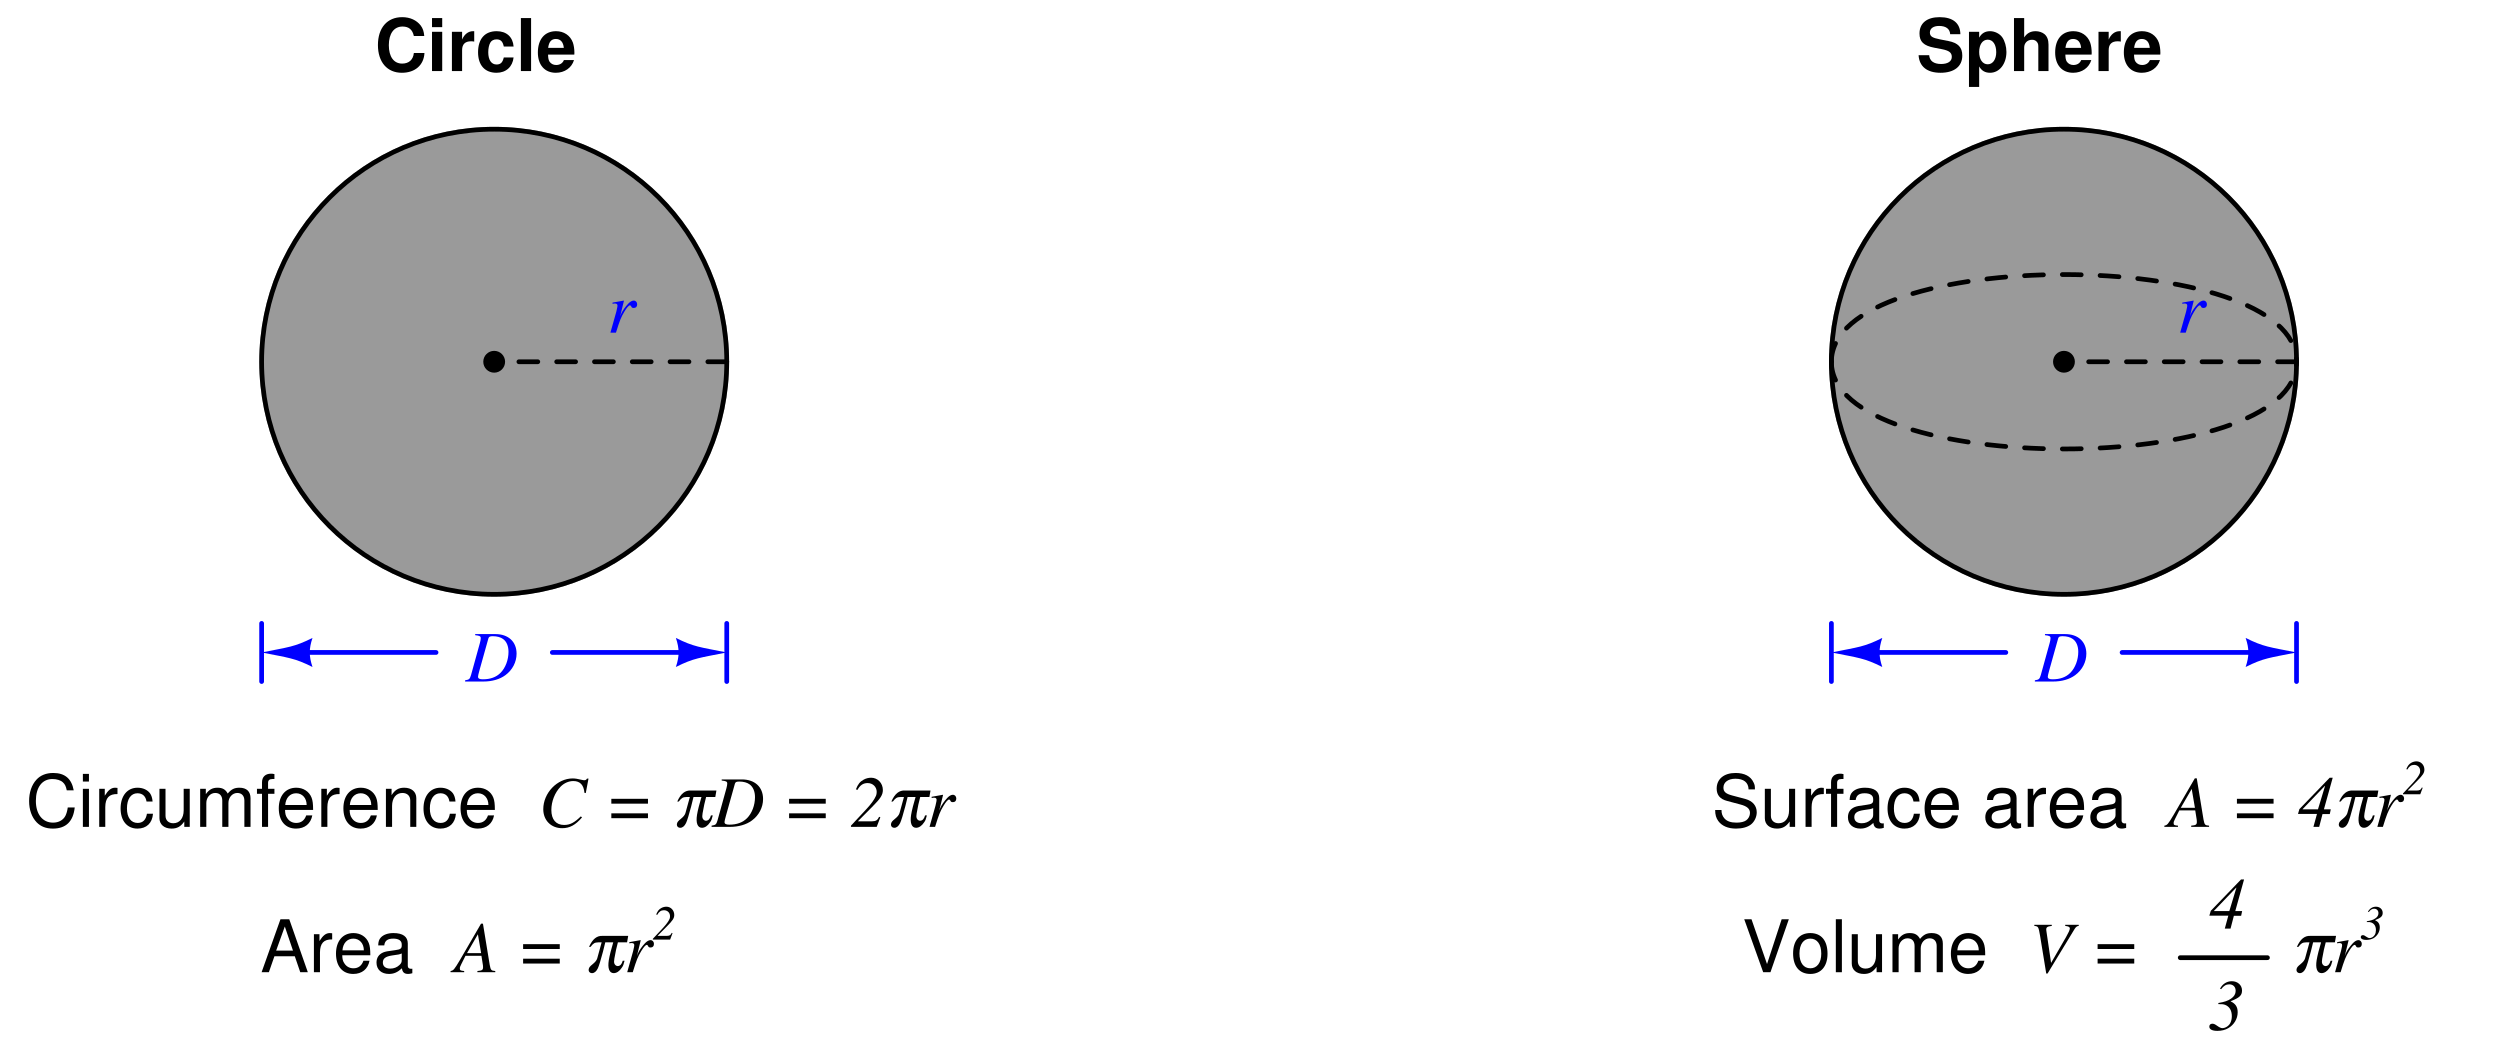 <?xml version="1.0" encoding="UTF-8"?>
<svg xmlns="http://www.w3.org/2000/svg" xmlns:xlink="http://www.w3.org/1999/xlink" viewBox="0 0 386.999 164" version="1.2">
<defs>
<g>
<symbol overflow="visible" id="glyph0-0">
<path style="stroke:none;" d=""/>
</symbol>
<symbol overflow="visible" id="glyph0-1">
<path style="stroke:none;" d="M 1.469 -7.172 C 2.172 -7.094 2.328 -7.016 2.328 -6.703 C 2.328 -6.531 2.281 -6.266 2.203 -5.984 L 0.828 -1.016 C 0.625 -0.359 0.547 -0.297 -0.094 -0.188 L -0.094 0 L 2.75 0 C 4.078 0 5.281 -0.344 6.141 -0.984 C 7.234 -1.781 7.875 -3.016 7.875 -4.312 C 7.875 -6.172 6.594 -7.344 4.594 -7.344 L 1.469 -7.344 Z M 3.516 -6.688 C 3.594 -6.938 3.75 -7.016 4.203 -7.016 C 4.844 -7.016 5.406 -6.859 5.766 -6.594 C 6.328 -6.203 6.625 -5.484 6.625 -4.594 C 6.625 -3.359 6.156 -2.109 5.391 -1.344 C 4.719 -0.672 3.812 -0.344 2.641 -0.344 C 2.125 -0.344 1.906 -0.469 1.906 -0.75 C 1.906 -0.906 1.969 -1.125 2.156 -1.828 Z M 3.516 -6.688 "/>
</symbol>
<symbol overflow="visible" id="glyph0-2">
<path style="stroke:none;" d="M 7.328 -5.234 L 7.75 -7.469 L 7.516 -7.469 C 7.422 -7.297 7.312 -7.219 7.094 -7.219 C 6.984 -7.219 6.859 -7.25 6.625 -7.297 C 6.125 -7.422 5.688 -7.5 5.312 -7.5 C 2.906 -7.5 0.75 -5.25 0.75 -2.734 C 0.75 -1.016 1.953 0.203 3.672 0.203 C 4.844 0.203 5.734 -0.281 6.75 -1.469 L 6.562 -1.625 C 5.547 -0.641 4.891 -0.297 3.969 -0.297 C 2.719 -0.297 2 -1.141 2 -2.609 C 2 -3.953 2.547 -5.312 3.422 -6.219 C 3.953 -6.766 4.672 -7.094 5.406 -7.094 C 6.453 -7.094 7.016 -6.484 7.125 -5.266 Z M 7.328 -5.234 "/>
</symbol>
<symbol overflow="visible" id="glyph0-3">
<path style="stroke:none;" d=""/>
</symbol>
<symbol overflow="visible" id="glyph0-4">
<path style="stroke:none;" d="M 6.641 -4.344 L 0.969 -4.344 L 0.969 -3.594 L 6.641 -3.594 Z M 6.641 -2.094 L 0.969 -2.094 L 0.969 -1.344 L 6.641 -1.344 Z M 6.641 -2.094 "/>
</symbol>
<symbol overflow="visible" id="glyph0-5">
<path style="stroke:none;" d="M 4.5 -1.562 C 4.234 -1.016 4.016 -0.875 3.391 -0.859 L 1.25 -0.859 L 1.25 -0.906 L 3.406 -3.078 C 4.719 -4.391 5.078 -4.953 5.078 -5.703 C 5.078 -6.766 4.281 -7.609 3.266 -7.609 C 2.859 -7.609 2.438 -7.5 2.109 -7.312 C 1.531 -7 1.219 -6.609 0.906 -5.812 L 1.141 -5.719 C 1.547 -6.453 2.031 -6.781 2.719 -6.781 C 3.516 -6.781 4.125 -6.203 4.125 -5.406 C 4.125 -5.172 4.078 -4.969 4.016 -4.812 C 3.75 -4.203 3.234 -3.5 2.5 -2.719 L 0.141 -0.188 L 0.141 0 L 4.125 0 L 4.688 -1.484 Z M 4.5 -1.562 "/>
</symbol>
<symbol overflow="visible" id="glyph0-6">
<path style="stroke:none;" d="M 1.359 0 C 1.953 -1.922 2.141 -2.391 2.656 -3.25 C 3.031 -3.875 3.344 -4.234 3.531 -4.234 C 3.609 -4.234 3.656 -4.188 3.719 -4.078 C 3.797 -3.875 3.891 -3.828 4.125 -3.828 C 4.453 -3.828 4.641 -4.031 4.641 -4.391 C 4.641 -4.719 4.422 -4.969 4.109 -4.969 C 3.844 -4.969 3.547 -4.797 3.25 -4.484 C 2.797 -4 2.344 -3.359 2.156 -2.906 L 2 -2.5 L 2.594 -4.938 L 2.562 -4.969 C 1.75 -4.812 1.641 -4.797 0.828 -4.656 L 0.828 -4.469 C 1.062 -4.516 1.109 -4.516 1.203 -4.516 C 1.453 -4.516 1.594 -4.406 1.594 -4.203 C 1.594 -4.047 1.594 -4.047 1.422 -3.281 L 0.5 0 Z M 1.359 0 "/>
</symbol>
<symbol overflow="visible" id="glyph0-7">
<path style="stroke:none;" d="M 6.344 -0.188 C 5.703 -0.234 5.641 -0.328 5.484 -1.141 L 4.438 -7.516 L 4.141 -7.516 L 0.875 -1.891 C -0.016 -0.391 -0.125 -0.266 -0.578 -0.188 L -0.578 0 L 1.531 0 L 1.531 -0.188 C 0.953 -0.234 0.859 -0.297 0.859 -0.578 C 0.859 -0.781 0.906 -0.891 1.094 -1.266 L 1.734 -2.547 L 4.203 -2.547 L 4.438 -1.062 C 4.438 -0.969 4.453 -0.859 4.453 -0.781 C 4.453 -0.344 4.297 -0.25 3.578 -0.188 L 3.578 0 L 6.344 0 Z M 1.969 -2.953 L 3.656 -5.875 L 4.156 -2.953 Z M 1.969 -2.953 "/>
</symbol>
<symbol overflow="visible" id="glyph0-8">
<path style="stroke:none;" d="M 7.734 -7.344 L 5.641 -7.344 L 5.641 -7.172 C 6.156 -7.109 6.359 -7 6.359 -6.781 C 6.359 -6.562 6.141 -6.094 5.766 -5.438 L 3.453 -1.438 L 2.719 -6.422 C 2.703 -6.484 2.703 -6.531 2.703 -6.594 C 2.703 -6.969 2.859 -7.078 3.562 -7.172 L 3.562 -7.344 L 0.859 -7.344 L 0.859 -7.172 C 1.484 -7.094 1.5 -7.062 1.75 -5.641 L 2.703 0.203 L 2.906 0.203 L 7.109 -6.719 C 7.297 -7.016 7.484 -7.156 7.734 -7.172 Z M 7.734 -7.344 "/>
</symbol>
<symbol overflow="visible" id="glyph0-9">
<path style="stroke:none;" d="M 5.094 -2.719 L 4.031 -2.719 L 5.391 -7.609 L 4.922 -7.609 L 0.234 -2.75 L 0.016 -2 L 2.953 -2 L 2.406 0 L 3.297 0 L 3.812 -1.984 L 4.938 -1.984 Z M 3.109 -2.719 L 0.734 -2.719 L 0.734 -2.75 L 4.156 -6.328 L 4.203 -6.328 Z M 3.109 -2.719 "/>
</symbol>
<symbol overflow="visible" id="glyph0-10">
<path style="stroke:none;" d="M 2 -6.375 C 2.391 -6.906 2.781 -7.125 3.25 -7.125 C 3.859 -7.125 4.25 -6.734 4.25 -6.109 C 4.25 -5.641 4.016 -5.234 3.531 -4.906 C 3.047 -4.578 2.562 -4.406 1.562 -4.234 L 1.578 -4.062 C 2.203 -4.062 2.312 -4.047 2.609 -3.953 C 3.297 -3.688 3.656 -3.078 3.656 -2.188 C 3.656 -1.781 3.562 -1.391 3.406 -1.109 C 3.156 -0.656 2.641 -0.344 2.188 -0.344 C 1.969 -0.344 1.719 -0.469 1.391 -0.703 C 1.062 -0.938 0.875 -1.031 0.656 -1.031 C 0.344 -1.031 0.172 -0.859 0.172 -0.578 C 0.172 -0.156 0.625 0.078 1.422 0.078 C 2.062 0.078 2.641 -0.062 3.109 -0.344 C 4 -0.859 4.562 -1.797 4.562 -2.797 C 4.562 -3.625 4.234 -4.125 3.484 -4.484 L 3.484 -4.516 C 4.844 -5.047 5.234 -5.406 5.234 -6.172 C 5.234 -7 4.562 -7.609 3.656 -7.609 C 2.875 -7.609 2.188 -7.172 1.828 -6.438 Z M 2 -6.375 "/>
</symbol>
<symbol overflow="visible" id="glyph1-0">
<path style="stroke:none;" d=""/>
</symbol>
<symbol overflow="visible" id="glyph1-1">
<path style="stroke:none;" d="M 7.453 -5.656 C 7.125 -7.453 6.094 -8.344 4.281 -8.344 C 3.188 -8.344 2.297 -7.984 1.688 -7.312 C 0.938 -6.5 0.547 -5.328 0.547 -4 C 0.547 -2.656 0.953 -1.5 1.719 -0.703 C 2.359 -0.047 3.172 0.266 4.234 0.266 C 6.25 0.266 7.375 -0.828 7.609 -3 L 6.531 -3 C 6.453 -2.438 6.328 -2.047 6.172 -1.719 C 5.828 -1.047 5.125 -0.656 4.25 -0.656 C 2.625 -0.656 1.594 -1.969 1.594 -4.016 C 1.594 -6.125 2.562 -7.406 4.156 -7.406 C 4.828 -7.406 5.438 -7.219 5.781 -6.891 C 6.094 -6.609 6.25 -6.281 6.375 -5.656 Z M 7.453 -5.656 "/>
</symbol>
<symbol overflow="visible" id="glyph1-2">
<path style="stroke:none;" d="M 1.688 -5.891 L 0.75 -5.891 L 0.75 0 L 1.688 0 Z M 1.688 -8.203 L 0.75 -8.203 L 0.75 -7.016 L 1.688 -7.016 Z M 1.688 -8.203 "/>
</symbol>
<symbol overflow="visible" id="glyph1-3">
<path style="stroke:none;" d="M 0.781 -5.891 L 0.781 0 L 1.719 0 L 1.719 -3.062 C 1.734 -4.484 2.312 -5.109 3.609 -5.078 L 3.609 -6.031 C 3.453 -6.047 3.359 -6.062 3.25 -6.062 C 2.641 -6.062 2.188 -5.703 1.641 -4.828 L 1.641 -5.891 Z M 0.781 -5.891 "/>
</symbol>
<symbol overflow="visible" id="glyph1-4">
<path style="stroke:none;" d="M 5.297 -3.922 C 5.25 -4.484 5.125 -4.859 4.906 -5.188 C 4.5 -5.734 3.797 -6.062 2.969 -6.062 C 1.375 -6.062 0.344 -4.797 0.344 -2.844 C 0.344 -0.938 1.359 0.266 2.953 0.266 C 4.359 0.266 5.25 -0.578 5.359 -2.031 L 4.422 -2.031 C 4.266 -1.078 3.781 -0.609 2.984 -0.609 C 1.953 -0.609 1.328 -1.453 1.328 -2.844 C 1.328 -4.312 1.938 -5.203 2.953 -5.203 C 3.75 -5.203 4.234 -4.734 4.359 -3.922 Z M 5.297 -3.922 "/>
</symbol>
<symbol overflow="visible" id="glyph1-5">
<path style="stroke:none;" d="M 5.422 0 L 5.422 -5.891 L 4.484 -5.891 L 4.484 -2.547 C 4.484 -1.344 3.859 -0.562 2.875 -0.562 C 2.141 -0.562 1.672 -1.016 1.672 -1.719 L 1.672 -5.891 L 0.734 -5.891 L 0.734 -1.344 C 0.734 -0.375 1.469 0.266 2.609 0.266 C 3.469 0.266 4.031 -0.047 4.578 -0.828 L 4.578 0 Z M 5.422 0 "/>
</symbol>
<symbol overflow="visible" id="glyph1-6">
<path style="stroke:none;" d="M 0.781 -5.891 L 0.781 0 L 1.734 0 L 1.734 -3.703 C 1.734 -4.562 2.344 -5.25 3.109 -5.25 C 3.812 -5.25 4.203 -4.812 4.203 -4.062 L 4.203 0 L 5.156 0 L 5.156 -3.703 C 5.156 -4.562 5.766 -5.25 6.531 -5.25 C 7.219 -5.25 7.625 -4.797 7.625 -4.062 L 7.625 0 L 8.578 0 L 8.578 -4.422 C 8.578 -5.484 7.969 -6.062 6.859 -6.062 C 6.078 -6.062 5.609 -5.828 5.047 -5.156 C 4.703 -5.797 4.234 -6.062 3.469 -6.062 C 2.672 -6.062 2.156 -5.766 1.656 -5.062 L 1.656 -5.891 Z M 0.781 -5.891 "/>
</symbol>
<symbol overflow="visible" id="glyph1-7">
<path style="stroke:none;" d="M 2.906 -5.891 L 1.922 -5.891 L 1.922 -6.812 C 1.922 -7.219 2.141 -7.406 2.578 -7.406 C 2.656 -7.406 2.688 -7.406 2.906 -7.406 L 2.906 -8.172 C 2.688 -8.219 2.562 -8.234 2.375 -8.234 C 1.5 -8.234 0.984 -7.734 0.984 -6.891 L 0.984 -5.891 L 0.203 -5.891 L 0.203 -5.125 L 0.984 -5.125 L 0.984 0 L 1.922 0 L 1.922 -5.125 L 2.906 -5.125 Z M 2.906 -5.891 "/>
</symbol>
<symbol overflow="visible" id="glyph1-8">
<path style="stroke:none;" d="M 5.766 -2.625 C 5.766 -3.531 5.703 -4.078 5.531 -4.516 C 5.156 -5.484 4.25 -6.062 3.156 -6.062 C 1.5 -6.062 0.453 -4.812 0.453 -2.875 C 0.453 -0.922 1.469 0.266 3.125 0.266 C 4.484 0.266 5.406 -0.5 5.641 -1.781 L 4.703 -1.781 C 4.438 -1.016 3.922 -0.609 3.156 -0.609 C 2.562 -0.609 2.062 -0.875 1.75 -1.375 C 1.516 -1.703 1.438 -2.047 1.422 -2.625 Z M 1.453 -3.391 C 1.531 -4.484 2.188 -5.203 3.141 -5.203 C 4.094 -5.203 4.766 -4.453 4.766 -3.391 Z M 1.453 -3.391 "/>
</symbol>
<symbol overflow="visible" id="glyph1-9">
<path style="stroke:none;" d="M 0.781 -5.891 L 0.781 0 L 1.734 0 L 1.734 -3.25 C 1.734 -4.453 2.359 -5.25 3.328 -5.25 C 4.078 -5.25 4.547 -4.797 4.547 -4.078 L 4.547 0 L 5.484 0 L 5.484 -4.453 C 5.484 -5.438 4.75 -6.062 3.609 -6.062 C 2.734 -6.062 2.172 -5.719 1.656 -4.906 L 1.656 -5.891 Z M 0.781 -5.891 "/>
</symbol>
<symbol overflow="visible" id="glyph1-10">
<path style="stroke:none;" d=""/>
</symbol>
<symbol overflow="visible" id="glyph1-11">
<path style="stroke:none;" d="M 5.328 -2.469 L 6.172 0 L 7.344 0 L 4.469 -8.203 L 3.109 -8.203 L 0.188 0 L 1.312 0 L 2.172 -2.469 Z M 5.047 -3.344 L 2.438 -3.344 L 3.781 -7.078 Z M 5.047 -3.344 "/>
</symbol>
<symbol overflow="visible" id="glyph1-12">
<path style="stroke:none;" d="M 6.016 -0.547 C 5.922 -0.531 5.875 -0.531 5.812 -0.531 C 5.484 -0.531 5.312 -0.703 5.312 -0.984 L 5.312 -4.453 C 5.312 -5.5 4.547 -6.062 3.094 -6.062 C 2.234 -6.062 1.547 -5.812 1.141 -5.375 C 0.859 -5.078 0.75 -4.734 0.734 -4.156 L 1.672 -4.156 C 1.75 -4.875 2.188 -5.203 3.062 -5.203 C 3.922 -5.203 4.375 -4.875 4.375 -4.312 L 4.375 -4.078 C 4.359 -3.672 4.156 -3.516 3.391 -3.422 C 2.062 -3.25 1.875 -3.203 1.5 -3.062 C 0.828 -2.766 0.469 -2.25 0.469 -1.484 C 0.469 -0.422 1.219 0.266 2.406 0.266 C 3.156 0.266 3.75 0 4.406 -0.609 C 4.484 0 4.766 0.266 5.375 0.266 C 5.578 0.266 5.703 0.234 6.016 0.156 Z M 4.375 -1.859 C 4.375 -1.547 4.281 -1.344 4 -1.094 C 3.625 -0.75 3.156 -0.562 2.609 -0.562 C 1.875 -0.562 1.453 -0.906 1.453 -1.5 C 1.453 -2.125 1.859 -2.438 2.875 -2.594 C 3.875 -2.719 4.062 -2.766 4.375 -2.906 Z M 4.375 -1.859 "/>
</symbol>
<symbol overflow="visible" id="glyph1-13">
<path style="stroke:none;" d="M 4.406 0 L 7.25 -8.203 L 6.141 -8.203 L 3.875 -1.266 L 1.469 -8.203 L 0.344 -8.203 L 3.281 0 Z M 4.406 0 "/>
</symbol>
<symbol overflow="visible" id="glyph1-14">
<path style="stroke:none;" d="M 3.062 -6.062 C 1.391 -6.062 0.406 -4.875 0.406 -2.906 C 0.406 -0.906 1.391 0.266 3.078 0.266 C 4.734 0.266 5.734 -0.922 5.734 -2.859 C 5.734 -4.906 4.766 -6.062 3.062 -6.062 Z M 3.078 -5.203 C 4.125 -5.203 4.766 -4.328 4.766 -2.875 C 4.766 -1.469 4.109 -0.609 3.078 -0.609 C 2.031 -0.609 1.391 -1.469 1.391 -2.906 C 1.391 -4.328 2.031 -5.203 3.078 -5.203 Z M 3.078 -5.203 "/>
</symbol>
<symbol overflow="visible" id="glyph1-15">
<path style="stroke:none;" d="M 1.703 -8.203 L 0.766 -8.203 L 0.766 0 L 1.703 0 Z M 1.703 -8.203 "/>
</symbol>
<symbol overflow="visible" id="glyph1-16">
<path style="stroke:none;" d="M 6.703 -5.797 C 6.703 -6.359 6.672 -6.516 6.484 -6.891 C 6.047 -7.844 5.078 -8.344 3.703 -8.344 C 1.906 -8.344 0.781 -7.406 0.781 -5.922 C 0.781 -4.922 1.312 -4.297 2.391 -4.016 L 4.438 -3.469 C 5.484 -3.203 5.938 -2.797 5.938 -2.156 C 5.938 -1.703 5.703 -1.266 5.359 -1.016 C 5.031 -0.781 4.516 -0.656 3.844 -0.656 C 2.953 -0.656 2.344 -0.875 1.953 -1.344 C 1.656 -1.703 1.516 -2.109 1.531 -2.609 L 0.547 -2.609 C 0.547 -1.859 0.703 -1.359 1.031 -0.906 C 1.594 -0.141 2.531 0.266 3.781 0.266 C 4.766 0.266 5.562 0.031 6.094 -0.375 C 6.641 -0.812 6.984 -1.547 6.984 -2.25 C 6.984 -3.266 6.359 -4 5.25 -4.312 L 3.188 -4.859 C 2.188 -5.125 1.828 -5.438 1.828 -6.078 C 1.828 -6.906 2.562 -7.453 3.672 -7.453 C 4.969 -7.453 5.703 -6.875 5.719 -5.797 Z M 6.703 -5.797 "/>
</symbol>
<symbol overflow="visible" id="glyph2-0">
<path style="stroke:none;" d=""/>
</symbol>
<symbol overflow="visible" id="glyph2-1">
<path style="stroke:none;" d="M 1 -3.922 C 1.422 -4.484 1.641 -4.609 2.203 -4.625 L 2.719 -4.625 L 2.031 -2.125 C 1.922 -1.812 1.734 -1.578 1.297 -1.219 C 0.906 -0.906 0.766 -0.734 0.719 -0.469 C 0.656 -0.125 0.875 0.141 1.234 0.141 C 1.578 0.141 1.891 -0.109 2.125 -0.594 C 2.281 -0.891 2.625 -2.031 2.922 -3.172 L 3.281 -4.625 L 4.516 -4.625 C 4.234 -3.719 3.938 -2.547 3.828 -1.875 C 3.625 -0.625 3.891 0.141 4.594 0.141 C 5.031 0.141 5.484 -0.156 5.828 -0.688 C 6.062 -1 6.125 -1.219 6.266 -1.781 L 5.984 -1.781 C 5.844 -1.234 5.578 -0.953 5.203 -0.953 C 4.984 -0.953 4.781 -1.109 4.688 -1.344 C 4.625 -1.547 4.625 -1.734 4.688 -2.109 C 4.828 -2.984 5.062 -4 5.234 -4.625 L 6.656 -4.625 L 6.828 -5.625 L 2.891 -5.625 C 1.984 -5.688 1.312 -5.141 0.766 -3.922 Z M 1 -3.922 "/>
</symbol>
<symbol overflow="visible" id="glyph3-0">
<path style="stroke:none;" d=""/>
</symbol>
<symbol overflow="visible" id="glyph3-1">
<path style="stroke:none;" d="M 3.016 -1.047 C 2.844 -0.672 2.688 -0.594 2.266 -0.578 L 0.844 -0.578 L 0.844 -0.609 L 2.281 -2.062 C 3.156 -2.938 3.406 -3.312 3.406 -3.812 C 3.406 -4.531 2.875 -5.094 2.188 -5.094 C 1.906 -5.094 1.641 -5.016 1.406 -4.891 C 1.031 -4.688 0.828 -4.422 0.609 -3.891 L 0.766 -3.828 C 1.047 -4.328 1.359 -4.547 1.812 -4.547 C 2.359 -4.547 2.75 -4.156 2.75 -3.625 C 2.75 -3.469 2.734 -3.328 2.688 -3.219 C 2.516 -2.812 2.156 -2.344 1.672 -1.812 L 0.094 -0.125 L 0.094 0 L 2.766 0 L 3.141 -1 Z M 3.016 -1.047 "/>
</symbol>
<symbol overflow="visible" id="glyph3-2">
<path style="stroke:none;" d="M 1.344 -4.266 C 1.609 -4.625 1.859 -4.781 2.172 -4.781 C 2.578 -4.781 2.844 -4.5 2.844 -4.094 C 2.844 -3.766 2.688 -3.5 2.359 -3.281 C 2.047 -3.062 1.719 -2.953 1.047 -2.844 L 1.047 -2.719 C 1.469 -2.719 1.547 -2.719 1.75 -2.641 C 2.203 -2.469 2.453 -2.062 2.453 -1.469 C 2.453 -1.203 2.391 -0.922 2.281 -0.75 C 2.109 -0.438 1.766 -0.234 1.469 -0.234 C 1.312 -0.234 1.156 -0.312 0.922 -0.469 C 0.703 -0.625 0.594 -0.688 0.438 -0.688 C 0.234 -0.688 0.109 -0.578 0.109 -0.391 C 0.109 -0.109 0.422 0.047 0.953 0.047 C 1.375 0.047 1.766 -0.047 2.078 -0.219 C 2.672 -0.578 3.047 -1.203 3.047 -1.875 C 3.047 -2.422 2.828 -2.766 2.328 -3 L 2.328 -3.016 C 3.234 -3.375 3.5 -3.625 3.5 -4.141 C 3.5 -4.688 3.062 -5.094 2.453 -5.094 C 1.922 -5.094 1.469 -4.797 1.219 -4.312 Z M 1.344 -4.266 "/>
</symbol>
<symbol overflow="visible" id="glyph4-0">
<path style="stroke:none;" d=""/>
</symbol>
<symbol overflow="visible" id="glyph4-1">
<path style="stroke:none;" d="M 7.672 -5.422 C 7.609 -6.125 7.469 -6.578 7.125 -7.047 C 6.484 -7.875 5.484 -8.344 4.25 -8.344 C 1.938 -8.344 0.5 -6.688 0.5 -4.031 C 0.5 -1.391 1.922 0.266 4.203 0.266 C 6.25 0.266 7.609 -0.922 7.703 -2.797 L 6.062 -2.797 C 5.953 -1.75 5.297 -1.156 4.25 -1.156 C 2.953 -1.156 2.188 -2.219 2.188 -4 C 2.188 -5.812 2.984 -6.891 4.312 -6.891 C 5.281 -6.891 5.844 -6.422 6.062 -5.422 Z M 7.672 -5.422 "/>
</symbol>
<symbol overflow="visible" id="glyph4-2">
<path style="stroke:none;" d="M 2.328 -6.078 L 0.75 -6.078 L 0.75 0 L 2.328 0 Z M 2.328 -8.203 L 0.75 -8.203 L 0.75 -6.797 L 2.328 -6.797 Z M 2.328 -8.203 "/>
</symbol>
<symbol overflow="visible" id="glyph4-3">
<path style="stroke:none;" d="M 0.703 -6.078 L 0.703 0 L 2.281 0 L 2.281 -3.234 C 2.281 -4.156 2.75 -4.609 3.672 -4.609 C 3.844 -4.609 3.953 -4.594 4.156 -4.562 L 4.156 -6.172 C 4.078 -6.172 4.031 -6.172 3.969 -6.172 C 3.25 -6.172 2.625 -5.703 2.281 -4.875 L 2.281 -6.078 Z M 0.703 -6.078 "/>
</symbol>
<symbol overflow="visible" id="glyph4-4">
<path style="stroke:none;" d="M 5.875 -3.797 C 5.766 -5.281 4.781 -6.172 3.25 -6.172 C 1.422 -6.172 0.375 -4.984 0.375 -2.906 C 0.375 -0.906 1.422 0.266 3.234 0.266 C 4.703 0.266 5.719 -0.656 5.875 -2.109 L 4.359 -2.109 C 4.172 -1.312 3.859 -1.016 3.234 -1.016 C 2.438 -1.016 1.953 -1.719 1.953 -2.906 C 1.953 -3.5 2.062 -4.031 2.266 -4.391 C 2.438 -4.719 2.797 -4.906 3.234 -4.906 C 3.875 -4.906 4.188 -4.594 4.359 -3.797 Z M 5.875 -3.797 "/>
</symbol>
<symbol overflow="visible" id="glyph4-5">
<path style="stroke:none;" d="M 2.328 -8.203 L 0.75 -8.203 L 0.75 0 L 2.328 0 Z M 2.328 -8.203 "/>
</symbol>
<symbol overflow="visible" id="glyph4-6">
<path style="stroke:none;" d="M 5.891 -2.547 C 5.906 -2.672 5.906 -2.734 5.906 -2.812 C 5.906 -3.422 5.812 -3.984 5.672 -4.406 C 5.266 -5.516 4.281 -6.172 3.062 -6.172 C 1.312 -6.172 0.25 -4.922 0.25 -2.875 C 0.25 -0.938 1.312 0.266 3.031 0.266 C 4.391 0.266 5.484 -0.5 5.844 -1.703 L 4.281 -1.703 C 4.094 -1.219 3.656 -0.938 3.078 -0.938 C 2.625 -0.938 2.266 -1.141 2.047 -1.469 C 1.906 -1.703 1.844 -1.969 1.828 -2.547 Z M 1.844 -3.594 C 1.953 -4.516 2.344 -4.969 3.031 -4.969 C 3.75 -4.969 4.188 -4.484 4.266 -3.594 Z M 1.844 -3.594 "/>
</symbol>
<symbol overflow="visible" id="glyph4-7">
<path style="stroke:none;" d="M 6.828 -5.703 C 6.812 -7.406 5.688 -8.344 3.609 -8.344 C 1.641 -8.344 0.5 -7.406 0.5 -5.812 C 0.5 -4.547 1.141 -3.922 2.812 -3.609 L 3.953 -3.391 C 5.078 -3.172 5.5 -2.859 5.5 -2.188 C 5.5 -1.5 4.875 -1.094 3.844 -1.094 C 2.703 -1.094 2.062 -1.578 2 -2.453 L 0.359 -2.453 C 0.469 -0.703 1.672 0.266 3.75 0.266 C 5.875 0.266 7.125 -0.719 7.125 -2.391 C 7.125 -3.688 6.469 -4.359 4.953 -4.656 L 3.672 -4.906 C 2.469 -5.141 2.109 -5.375 2.109 -5.969 C 2.109 -6.594 2.656 -6.984 3.531 -6.984 C 4.594 -6.984 5.203 -6.531 5.25 -5.703 Z M 6.828 -5.703 "/>
</symbol>
<symbol overflow="visible" id="glyph4-8">
<path style="stroke:none;" d="M 2.234 -6.078 L 0.656 -6.078 L 0.656 2.453 L 2.234 2.453 L 2.234 -0.719 C 2.609 -0.047 3.156 0.266 3.922 0.266 C 5.375 0.266 6.453 -1.109 6.453 -2.953 C 6.453 -3.797 6.203 -4.656 5.812 -5.219 C 5.406 -5.797 4.641 -6.172 3.922 -6.172 C 3.156 -6.172 2.609 -5.844 2.234 -5.172 Z M 3.562 -4.859 C 4.359 -4.859 4.875 -4.094 4.875 -2.922 C 4.875 -1.812 4.344 -1.047 3.562 -1.047 C 2.75 -1.047 2.234 -1.812 2.234 -2.953 C 2.234 -4.094 2.75 -4.859 3.562 -4.859 Z M 3.562 -4.859 "/>
</symbol>
<symbol overflow="visible" id="glyph4-9">
<path style="stroke:none;" d="M 0.75 -8.203 L 0.75 0 L 2.328 0 L 2.328 -3.641 C 2.328 -4.344 2.828 -4.844 3.547 -4.844 C 3.891 -4.844 4.156 -4.719 4.328 -4.469 C 4.484 -4.266 4.516 -4.094 4.516 -3.719 L 4.516 0 L 6.094 0 L 6.094 -4.078 C 6.094 -4.828 5.891 -5.359 5.469 -5.719 C 5.125 -6 4.609 -6.172 4.109 -6.172 C 3.328 -6.172 2.766 -5.875 2.328 -5.203 L 2.328 -8.203 Z M 0.75 -8.203 "/>
</symbol>
</g>
</defs>
<g id="surface1">
<path style="fill:none;stroke-width:7.312;stroke-linecap:round;stroke-linejoin:miter;stroke:rgb(0%,0%,100%);stroke-opacity:1;stroke-miterlimit:6;" d="M 400 580 L 400 670 " transform="matrix(0.1,0,0,-0.1,0.5,163.5)"/>
<path style="fill:none;stroke-width:7.312;stroke-linecap:round;stroke-linejoin:miter;stroke:rgb(0%,0%,100%);stroke-opacity:1;stroke-miterlimit:6;" d="M 1120 580 L 1120 670 " transform="matrix(0.1,0,0,-0.1,0.5,163.5)"/>
<path style=" stroke:none;fill-rule:evenodd;fill:rgb(0%,0%,100%);fill-opacity:1;" d="M 104.625 103.25 C 107.438 101.844 108.281 101.844 112.5 101 C 108.281 100.156 107.438 100.156 104.625 98.75 C 105.188 100.438 105.188 101.562 104.625 103.25 "/>
<path style=" stroke:none;fill-rule:evenodd;fill:rgb(0%,0%,100%);fill-opacity:1;" d="M 48.375 103.25 C 45.562 101.844 44.719 101.844 40.5 101 C 44.719 100.156 45.562 100.156 48.375 98.75 C 47.812 100.438 47.812 101.562 48.375 103.25 "/>
<path style="fill:none;stroke-width:7.312;stroke-linecap:round;stroke-linejoin:miter;stroke:rgb(0%,0%,100%);stroke-opacity:1;stroke-miterlimit:6;" d="M 670 625 L 445 625 " transform="matrix(0.1,0,0,-0.1,0.5,163.5)"/>
<path style="fill:none;stroke-width:7.312;stroke-linecap:round;stroke-linejoin:miter;stroke:rgb(0%,0%,100%);stroke-opacity:1;stroke-miterlimit:6;" d="M 1075 625 L 850 625 " transform="matrix(0.1,0,0,-0.1,0.5,163.5)"/>
<path style="fill:none;stroke-width:7.312;stroke-linecap:round;stroke-linejoin:miter;stroke:rgb(0%,0%,100%);stroke-opacity:1;stroke-miterlimit:6;" d="M 2830 580 L 2830 670 " transform="matrix(0.1,0,0,-0.1,0.5,163.5)"/>
<path style="fill:none;stroke-width:7.312;stroke-linecap:round;stroke-linejoin:miter;stroke:rgb(0%,0%,100%);stroke-opacity:1;stroke-miterlimit:6;" d="M 3550 580 L 3550 670 " transform="matrix(0.1,0,0,-0.1,0.5,163.5)"/>
<path style=" stroke:none;fill-rule:evenodd;fill:rgb(0%,0%,100%);fill-opacity:1;" d="M 347.625 103.25 C 350.438 101.844 351.281 101.844 355.5 101 C 351.281 100.156 350.438 100.156 347.625 98.75 C 348.188 100.438 348.188 101.562 347.625 103.25 "/>
<path style=" stroke:none;fill-rule:evenodd;fill:rgb(0%,0%,100%);fill-opacity:1;" d="M 291.375 103.25 C 288.562 101.844 287.719 101.844 283.5 101 C 287.719 100.156 288.562 100.156 291.375 98.75 C 290.812 100.438 290.812 101.562 291.375 103.25 "/>
<path style="fill:none;stroke-width:7.312;stroke-linecap:round;stroke-linejoin:miter;stroke:rgb(0%,0%,100%);stroke-opacity:1;stroke-miterlimit:6;" d="M 3100 625 L 2875 625 " transform="matrix(0.1,0,0,-0.1,0.5,163.5)"/>
<path style="fill:none;stroke-width:7.312;stroke-linecap:round;stroke-linejoin:miter;stroke:rgb(0%,0%,100%);stroke-opacity:1;stroke-miterlimit:6;" d="M 3505 625 L 3280 625 " transform="matrix(0.1,0,0,-0.1,0.5,163.5)"/>
<g style="fill:rgb(0%,0%,100%);fill-opacity:1;">
  <use xlink:href="#glyph0-1" x="72.091" y="105.5"/>
</g>
<g style="fill:rgb(0%,0%,0%);fill-opacity:1;">
  <use xlink:href="#glyph1-1" x="3.958" y="128"/>
  <use xlink:href="#glyph1-2" x="12.08" y="128"/>
  <use xlink:href="#glyph1-3" x="14.578" y="128"/>
  <use xlink:href="#glyph1-4" x="18.324" y="128"/>
  <use xlink:href="#glyph1-5" x="23.949" y="128"/>
  <use xlink:href="#glyph1-6" x="30.204" y="128"/>
  <use xlink:href="#glyph1-7" x="39.575" y="128"/>
  <use xlink:href="#glyph1-8" x="42.703" y="128"/>
  <use xlink:href="#glyph1-3" x="48.958" y="128"/>
  <use xlink:href="#glyph1-8" x="52.704" y="128"/>
  <use xlink:href="#glyph1-9" x="58.959" y="128"/>
  <use xlink:href="#glyph1-4" x="65.214" y="128"/>
  <use xlink:href="#glyph1-8" x="70.839" y="128"/>
  <use xlink:href="#glyph1-10" x="77.094" y="128"/>
  <use xlink:href="#glyph1-10" x="80.222" y="128"/>
</g>
<g style="fill:rgb(0%,0%,0%);fill-opacity:1;">
  <use xlink:href="#glyph0-2" x="83.349" y="128"/>
  <use xlink:href="#glyph0-3" x="90.853" y="128"/>
  <use xlink:href="#glyph0-4" x="93.665" y="128"/>
  <use xlink:href="#glyph0-3" x="101.259" y="128"/>
</g>
<g style="fill:rgb(0%,0%,0%);fill-opacity:1;">
  <use xlink:href="#glyph2-1" x="104.072" y="128"/>
</g>
<g style="fill:rgb(0%,0%,0%);fill-opacity:1;">
  <use xlink:href="#glyph0-1" x="110.248" y="128"/>
  <use xlink:href="#glyph0-3" x="118.371" y="128"/>
  <use xlink:href="#glyph0-4" x="121.183" y="128"/>
  <use xlink:href="#glyph0-3" x="128.777" y="128"/>
  <use xlink:href="#glyph0-5" x="131.589" y="128"/>
</g>
<g style="fill:rgb(0%,0%,0%);fill-opacity:1;">
  <use xlink:href="#glyph2-1" x="137.214" y="128"/>
</g>
<g style="fill:rgb(0%,0%,0%);fill-opacity:1;">
  <use xlink:href="#glyph0-6" x="143.391" y="128"/>
</g>
<g style="fill:rgb(0%,0%,0%);fill-opacity:1;">
  <use xlink:href="#glyph1-11" x="40.308" y="150.5"/>
  <use xlink:href="#glyph1-3" x="47.812" y="150.5"/>
  <use xlink:href="#glyph1-8" x="51.558" y="150.5"/>
  <use xlink:href="#glyph1-12" x="57.813" y="150.5"/>
  <use xlink:href="#glyph1-10" x="64.068" y="150.5"/>
  <use xlink:href="#glyph1-10" x="67.195" y="150.5"/>
</g>
<g style="fill:rgb(0%,0%,0%);fill-opacity:1;">
  <use xlink:href="#glyph0-7" x="70.323" y="150.5"/>
  <use xlink:href="#glyph0-3" x="77.197" y="150.5"/>
  <use xlink:href="#glyph0-4" x="80.009" y="150.5"/>
  <use xlink:href="#glyph0-3" x="87.603" y="150.5"/>
</g>
<g style="fill:rgb(0%,0%,0%);fill-opacity:1;">
  <use xlink:href="#glyph2-1" x="90.415" y="150.5"/>
</g>
<g style="fill:rgb(0%,0%,0%);fill-opacity:1;">
  <use xlink:href="#glyph0-6" x="96.591" y="150.5"/>
</g>
<g style="fill:rgb(0%,0%,0%);fill-opacity:1;">
  <use xlink:href="#glyph3-1" x="100.968" y="145.45"/>
</g>
<path style="fill-rule:evenodd;fill:rgb(60.352%,60.352%,60.352%);fill-opacity:1;stroke-width:7.312;stroke-linecap:round;stroke-linejoin:miter;stroke:rgb(60.352%,60.352%,60.352%);stroke-opacity:1;stroke-miterlimit:6;" d="M 1120 1075 C 1120 1273.828 958.828 1435 760 1435 C 561.172 1435 400 1273.828 400 1075 C 400 876.172 561.172 715 760 715 C 958.828 715 1120 876.172 1120 1075 " transform="matrix(0.1,0,0,-0.1,0.5,163.5)"/>
<path style="fill:none;stroke-width:7.312;stroke-linecap:round;stroke-linejoin:miter;stroke:rgb(0%,0%,0%);stroke-opacity:1;stroke-miterlimit:6;" d="M 1120 1075 C 1120 1273.828 958.828 1435 760 1435 C 561.172 1435 400 1273.828 400 1075 C 400 876.172 561.172 715 760 715 C 958.828 715 1120 876.172 1120 1075 " transform="matrix(0.1,0,0,-0.1,0.5,163.5)"/>
<path style=" stroke:none;fill-rule:evenodd;fill:rgb(0%,0%,0%);fill-opacity:1;" d="M 78.188 56 C 78.188 55.066 77.43 54.312 76.5 54.312 C 75.57 54.312 74.812 55.066 74.812 56 C 74.812 56.934 75.57 57.688 76.5 57.688 C 77.43 57.688 78.188 56.934 78.188 56 "/>
<path style="fill:none;stroke-width:7.312;stroke-linecap:round;stroke-linejoin:miter;stroke:rgb(0%,0%,0%);stroke-opacity:1;stroke-dasharray:29.25,29.25;stroke-miterlimit:6;" d="M 1120 1075 L 760 1075 " transform="matrix(0.1,0,0,-0.1,0.5,163.5)"/>
<g style="fill:rgb(0%,0%,100%);fill-opacity:1;">
  <use xlink:href="#glyph0-6" x="93.991" y="51.5"/>
</g>
<path style="fill-rule:evenodd;fill:rgb(60.352%,60.352%,60.352%);fill-opacity:1;stroke-width:7.312;stroke-linecap:round;stroke-linejoin:miter;stroke:rgb(60.352%,60.352%,60.352%);stroke-opacity:1;stroke-miterlimit:6;" d="M 3550 1075 C 3550 1273.828 3388.828 1435 3190 1435 C 2991.172 1435 2830 1273.828 2830 1075 C 2830 876.172 2991.172 715 3190 715 C 3388.828 715 3550 876.172 3550 1075 " transform="matrix(0.1,0,0,-0.1,0.5,163.5)"/>
<path style="fill:none;stroke-width:7.312;stroke-linecap:round;stroke-linejoin:miter;stroke:rgb(0%,0%,0%);stroke-opacity:1;stroke-miterlimit:6;" d="M 3550 1075 C 3550 1273.828 3388.828 1435 3190 1435 C 2991.172 1435 2830 1273.828 2830 1075 C 2830 876.172 2991.172 715 3190 715 C 3388.828 715 3550 876.172 3550 1075 " transform="matrix(0.1,0,0,-0.1,0.5,163.5)"/>
<path style=" stroke:none;fill-rule:evenodd;fill:rgb(0%,0%,0%);fill-opacity:1;" d="M 321.188 56 C 321.188 55.066 320.434 54.312 319.5 54.312 C 318.566 54.312 317.812 55.066 317.812 56 C 317.812 56.934 318.566 57.688 319.5 57.688 C 320.434 57.688 321.188 56.934 321.188 56 "/>
<path style="fill:none;stroke-width:7.312;stroke-linecap:round;stroke-linejoin:miter;stroke:rgb(0%,0%,0%);stroke-opacity:1;stroke-dasharray:29.25,29.25;stroke-miterlimit:6;" d="M 3550 1075 L 3190 1075 " transform="matrix(0.1,0,0,-0.1,0.5,163.5)"/>
<g style="fill:rgb(0%,0%,100%);fill-opacity:1;">
  <use xlink:href="#glyph0-6" x="336.991" y="51.5"/>
</g>
<g style="fill:rgb(0%,0%,100%);fill-opacity:1;">
  <use xlink:href="#glyph0-1" x="315.091" y="105.5"/>
</g>
<path style="fill:none;stroke-width:7.312;stroke-linecap:round;stroke-linejoin:miter;stroke:rgb(0%,0%,0%);stroke-opacity:1;stroke-dasharray:29.25,29.25;stroke-miterlimit:6;" d="M 2830 1075 C 2830 1255 3550 1255 3550 1075 " transform="matrix(0.1,0,0,-0.1,0.5,163.5)"/>
<path style="fill:none;stroke-width:7.312;stroke-linecap:round;stroke-linejoin:miter;stroke:rgb(0%,0%,0%);stroke-opacity:1;stroke-dasharray:29.25,29.25;stroke-miterlimit:6;" d="M 2830 1075 C 2830 895 3550 895 3550 1075 " transform="matrix(0.1,0,0,-0.1,0.5,163.5)"/>
<g style="fill:rgb(0%,0%,0%);fill-opacity:1;">
  <use xlink:href="#glyph4-1" x="58.003" y="11"/>
  <use xlink:href="#glyph4-2" x="66.126" y="11"/>
  <use xlink:href="#glyph4-3" x="69.253" y="11"/>
  <use xlink:href="#glyph4-4" x="73.629" y="11"/>
  <use xlink:href="#glyph4-5" x="79.884" y="11"/>
  <use xlink:href="#glyph4-6" x="83.012" y="11"/>
</g>
<g style="fill:rgb(0%,0%,0%);fill-opacity:1;">
  <use xlink:href="#glyph4-7" x="296.637" y="11"/>
  <use xlink:href="#glyph4-8" x="304.141" y="11"/>
  <use xlink:href="#glyph4-9" x="311.014" y="11"/>
  <use xlink:href="#glyph4-6" x="317.888" y="11"/>
  <use xlink:href="#glyph4-3" x="324.143" y="11"/>
  <use xlink:href="#glyph4-6" x="328.519" y="11"/>
</g>
<g style="fill:rgb(0%,0%,0%);fill-opacity:1;">
  <use xlink:href="#glyph1-13" x="269.661" y="150.5"/>
  <use xlink:href="#glyph1-14" x="277.165" y="150.5"/>
  <use xlink:href="#glyph1-15" x="283.42" y="150.5"/>
  <use xlink:href="#glyph1-5" x="285.917" y="150.5"/>
  <use xlink:href="#glyph1-6" x="292.172" y="150.5"/>
  <use xlink:href="#glyph1-8" x="301.544" y="150.5"/>
  <use xlink:href="#glyph1-10" x="307.799" y="150.5"/>
  <use xlink:href="#glyph1-10" x="310.926" y="150.5"/>
</g>
<g style="fill:rgb(0%,0%,0%);fill-opacity:1;">
  <use xlink:href="#glyph0-8" x="314.054" y="150.5"/>
  <use xlink:href="#glyph0-3" x="320.927" y="150.5"/>
  <use xlink:href="#glyph0-4" x="323.74" y="150.5"/>
</g>
<g style="fill:rgb(0%,0%,0%);fill-opacity:1;">
  <use xlink:href="#glyph0-9" x="341.989" y="143.75"/>
</g>
<g style="fill:rgb(0%,0%,0%);fill-opacity:1;">
  <use xlink:href="#glyph0-10" x="341.83" y="159.5"/>
</g>
<g style="fill:rgb(0%,0%,0%);fill-opacity:1;">
  <use xlink:href="#glyph2-1" x="354.788" y="150.5"/>
</g>
<g style="fill:rgb(0%,0%,0%);fill-opacity:1;">
  <use xlink:href="#glyph0-6" x="360.964" y="150.5"/>
</g>
<g style="fill:rgb(0%,0%,0%);fill-opacity:1;">
  <use xlink:href="#glyph3-2" x="365.34" y="145.45"/>
</g>
<path style="fill:none;stroke-width:7.312;stroke-linecap:round;stroke-linejoin:miter;stroke:rgb(0%,0%,0%);stroke-opacity:1;stroke-miterlimit:6;" d="M 3505 152.5 L 3370 152.5 " transform="matrix(0.1,0,0,-0.1,0.5,163.5)"/>
<g style="fill:rgb(0%,0%,0%);fill-opacity:1;">
  <use xlink:href="#glyph1-16" x="264.958" y="128"/>
  <use xlink:href="#glyph1-5" x="272.462" y="128"/>
  <use xlink:href="#glyph1-3" x="278.717" y="128"/>
  <use xlink:href="#glyph1-7" x="282.463" y="128"/>
  <use xlink:href="#glyph1-12" x="285.591" y="128"/>
  <use xlink:href="#glyph1-4" x="291.846" y="128"/>
  <use xlink:href="#glyph1-8" x="297.471" y="128"/>
  <use xlink:href="#glyph1-10" x="303.726" y="128"/>
  <use xlink:href="#glyph1-12" x="306.853" y="128"/>
  <use xlink:href="#glyph1-3" x="313.108" y="128"/>
  <use xlink:href="#glyph1-8" x="316.854" y="128"/>
  <use xlink:href="#glyph1-12" x="323.109" y="128"/>
  <use xlink:href="#glyph1-10" x="329.364" y="128"/>
  <use xlink:href="#glyph1-10" x="332.492" y="128"/>
</g>
<g style="fill:rgb(0%,0%,0%);fill-opacity:1;">
  <use xlink:href="#glyph0-7" x="335.619" y="128"/>
  <use xlink:href="#glyph0-3" x="342.493" y="128"/>
  <use xlink:href="#glyph0-4" x="345.306" y="128"/>
  <use xlink:href="#glyph0-3" x="352.899" y="128"/>
  <use xlink:href="#glyph0-9" x="355.712" y="128"/>
</g>
<g style="fill:rgb(0%,0%,0%);fill-opacity:1;">
  <use xlink:href="#glyph2-1" x="361.337" y="128"/>
</g>
<g style="fill:rgb(0%,0%,0%);fill-opacity:1;">
  <use xlink:href="#glyph0-6" x="367.513" y="128"/>
</g>
<g style="fill:rgb(0%,0%,0%);fill-opacity:1;">
  <use xlink:href="#glyph3-1" x="371.889" y="122.95"/>
</g>
</g>
</svg>
